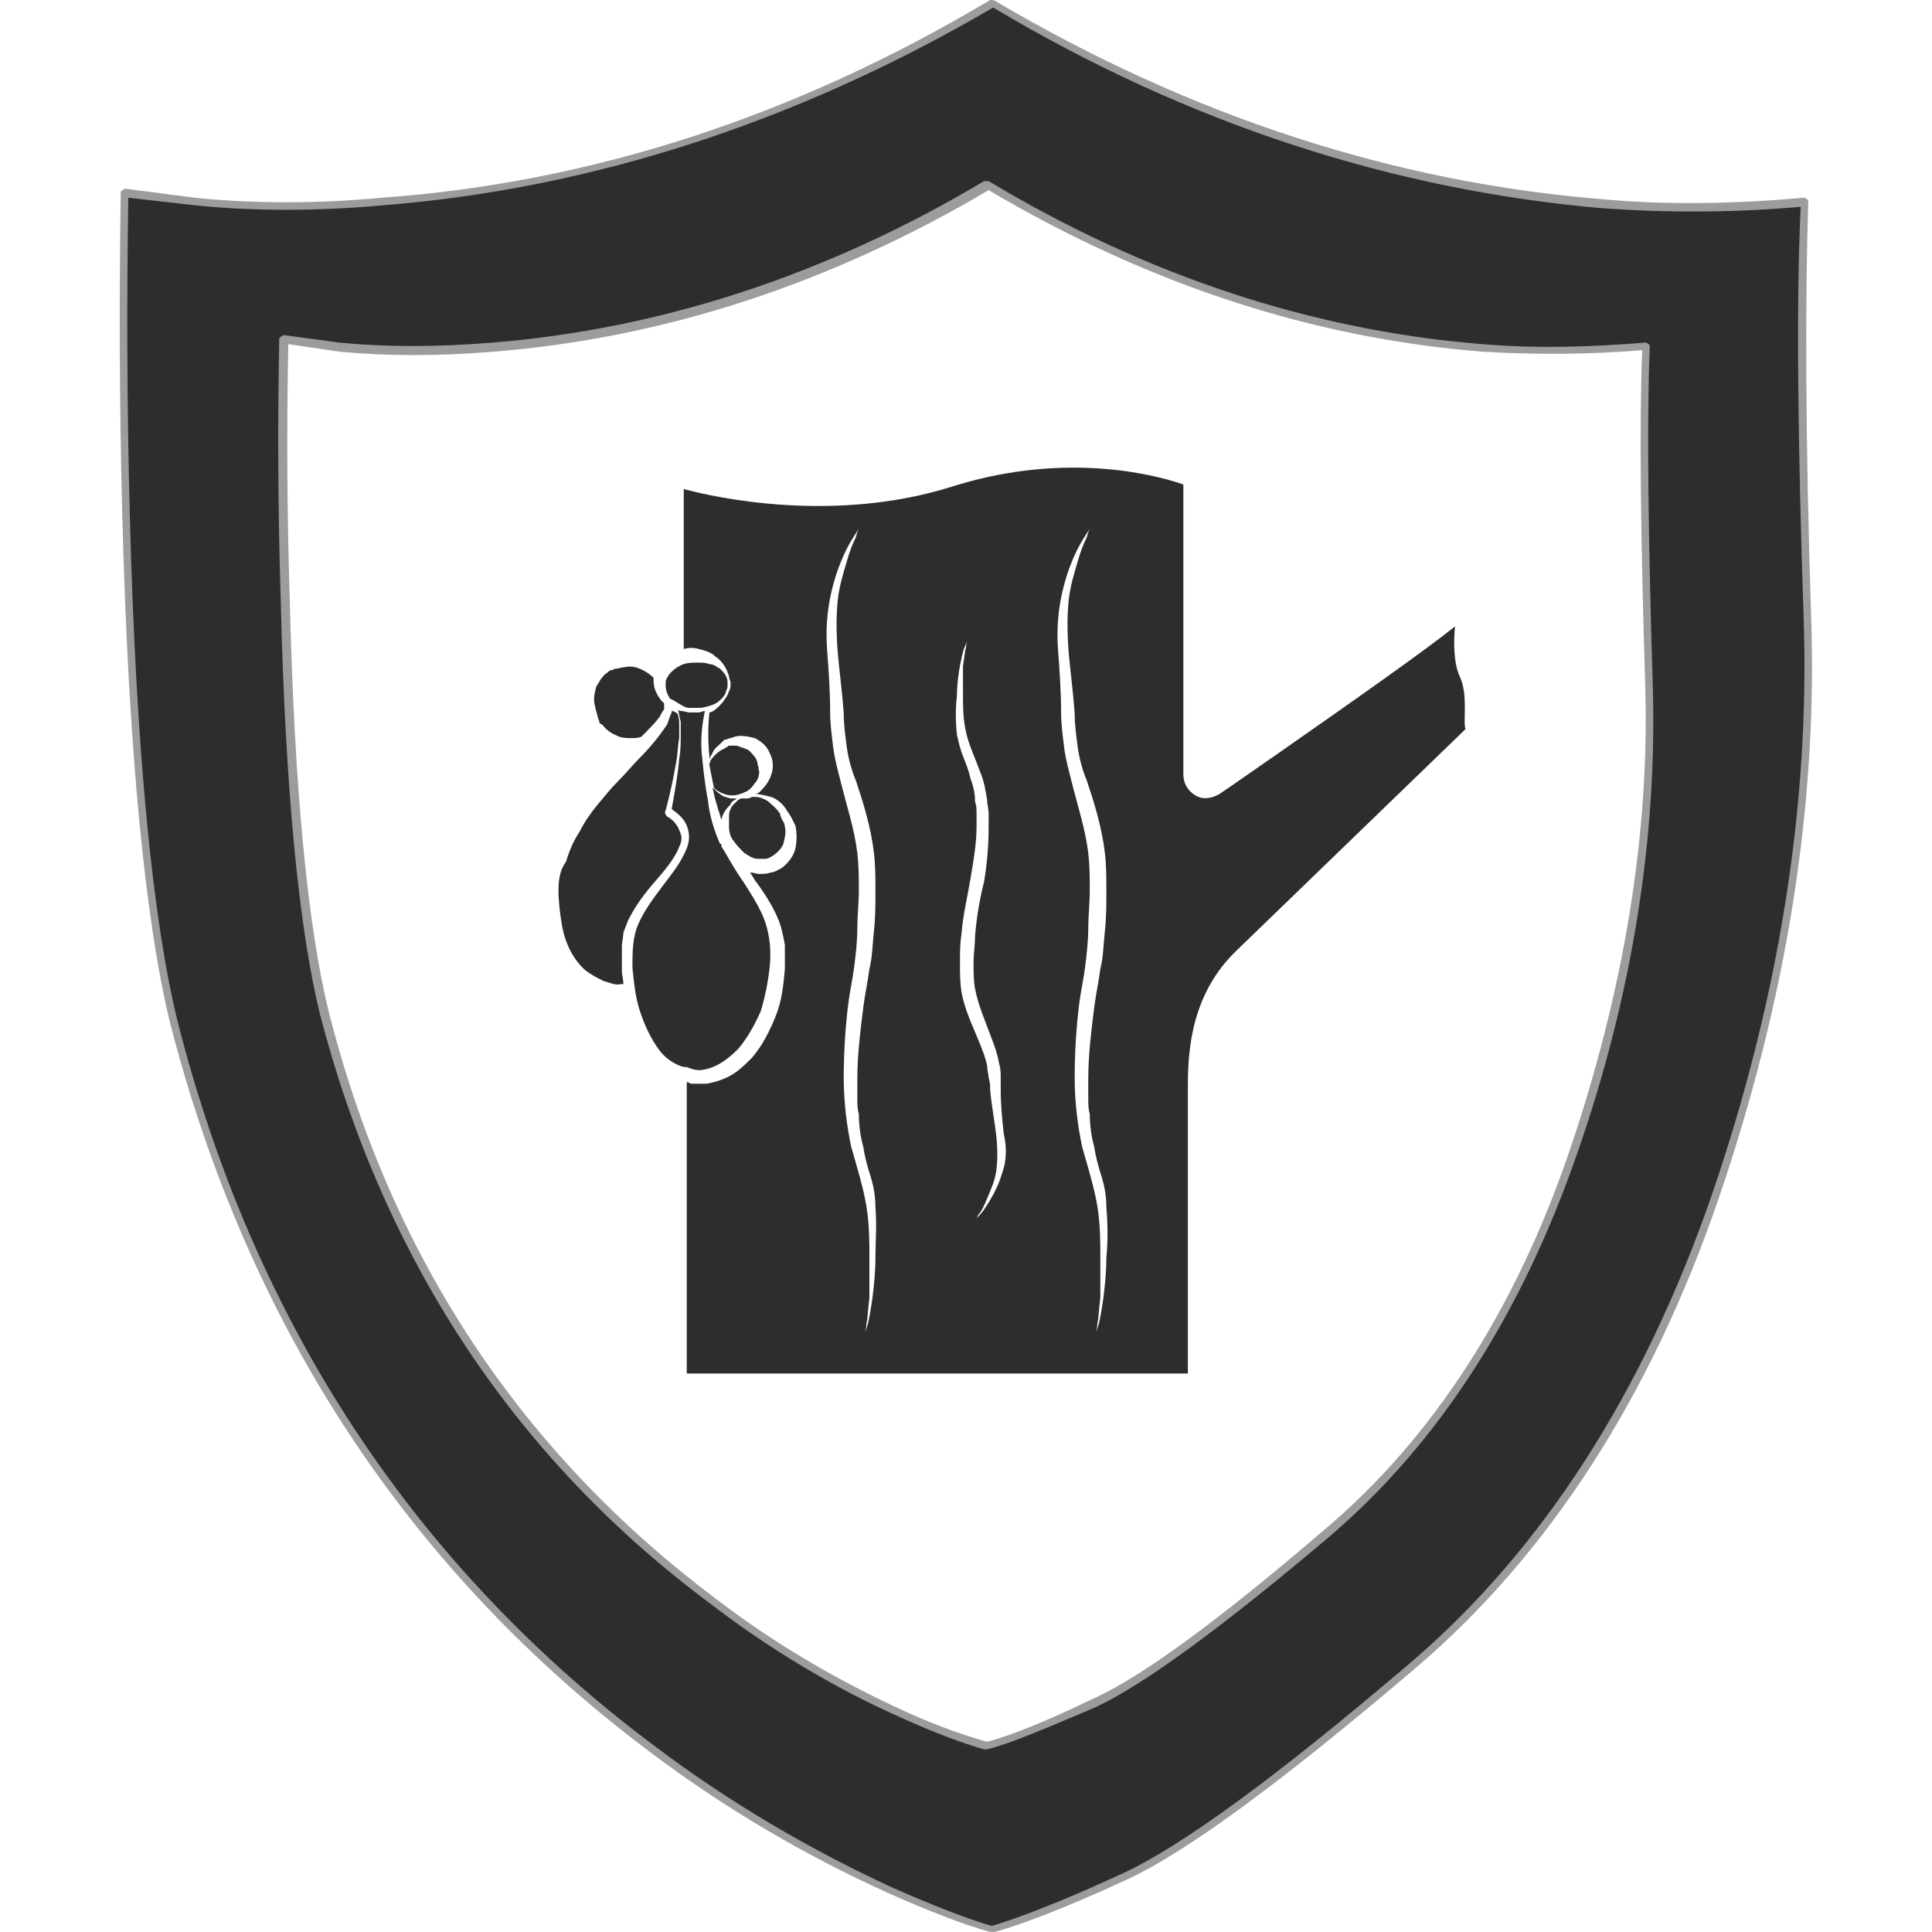 <?xml version="1.0" encoding="utf-8"?>
<!-- Generator: Adobe Illustrator 23.0.0, SVG Export Plug-In . SVG Version: 6.00 Build 0)  -->
<svg version="1.1" id="Layer_1" xmlns="http://www.w3.org/2000/svg" xmlns:xlink="http://www.w3.org/1999/xlink" x="0px" y="0px"
	 viewBox="0 0 128 128" enable-background="new 0 0 128 128" xml:space="preserve">
<g>
	<g>
		<linearGradient id="SVGID_1_" gradientUnits="userSpaceOnUse" x1="80.561" y1="66.553" x2="54.994" y2="58.031">
			<stop  offset="0" style="stop-color:#2D2D2D"/>
			<stop  offset="1" style="stop-color:#2D2D2D"/>
		</linearGradient>
		<path fill-rule="evenodd" clip-rule="evenodd" fill="url(#SVGID_1_)" d="M98.2,23.1C86.8,22.2,76,18.6,65.5,12.4h-0.1
			C54.9,18.6,44,22.2,32.7,23.1c-3.6,0.3-7,0.3-10.1,0l-3.7-0.5c-0.1,5.2-0.1,10.9,0.1,17.2c0.3,12.5,1.2,21.7,2.6,27.3
			c4.2,16.3,12.7,29.3,25.7,38.9c4,3,8.2,5.5,12.7,7.6c2.2,1,4,1.7,5.5,2.1h0.1c1.5-0.4,3.8-1.3,6.9-2.8c3.2-1.4,8.4-5.2,15.6-11.3
			c7.2-6.1,12.6-14.5,16.3-25.2c3.7-10.7,5.3-21,5-30.9c-0.3-9.9-0.4-17.4-0.2-22.4C105.3,23.3,101.7,23.3,98.2,23.1z M119.5,13.3
			c-0.2,6.3-0.2,15.5,0.2,27.7c0.4,12.2-1.6,24.9-6.1,38.2c-4.5,13.2-11.2,23.6-20.1,31.1c-8.8,7.5-15.3,12.2-19.2,14
			c-4,1.8-6.8,2.9-8.6,3.4h-0.1c-1.7-0.5-4-1.3-6.7-2.6c-5.5-2.5-10.7-5.6-15.7-9.3C27.3,104,16.7,88,11.6,67.8
			c-1.7-6.9-2.8-18.2-3.2-33.8c-0.2-7.7-0.2-14.7-0.1-21.3l4.6,0.6c4,0.4,8.1,0.4,12.5,0c13.9-1.1,27.4-5.5,40.4-13.2l0,0l0,0
			c13,7.7,26.4,12.1,40.4,13.2C110.5,13.8,114.9,13.8,119.5,13.3z"/>
		<path fill="#9C9C9C" d="M65.6,128C65.6,128,65.6,128,65.6,128c-1.8-0.5-4.1-1.4-6.8-2.6c-5.5-2.5-10.8-5.6-15.7-9.3
			C27.2,104.2,16.5,88,11.3,67.9C9.6,61,8.5,49.6,8.1,34.1C7.9,26.4,7.9,19.3,8,12.8c0-0.1,0-0.1,0.1-0.2c0.1,0,0.1-0.1,0.2-0.1
			l4.6,0.6c3.9,0.4,8.1,0.4,12.4,0C39.2,12.1,52.7,7.7,65.6,0C65.7,0,65.9,0,66,0.1c12.9,7.6,26.4,12,40.2,13.1
			c4.3,0.4,8.8,0.3,13.3-0.1c0.1,0,0.1,0,0.2,0.1c0.1,0,0.1,0.1,0.1,0.2c-0.2,6.3-0.2,15.6,0.2,27.7c0.4,12.2-1.6,25-6.1,38.2
			c-4.5,13.2-11.3,23.7-20.1,31.2c-8.8,7.5-15.3,12.3-19.3,14.1c-3.9,1.8-6.8,2.9-8.6,3.4C65.8,128,65.7,128,65.6,128
			C65.7,128,65.6,128,65.6,128z M8.5,13.1c-0.1,6.4-0.1,13.5,0.1,21c0.4,15.5,1.5,26.9,3.2,33.7c5.1,20,15.8,36.1,31.6,47.9
			c4.9,3.7,10.2,6.8,15.6,9.3c2.7,1.2,5,2.1,6.7,2.6c1.7-0.5,4.6-1.6,8.5-3.4c4-1.8,10.4-6.5,19.2-14c8.8-7.5,15.5-18,20-31
			c4.5-13.1,6.5-26,6.1-38.1c-0.4-11.9-0.5-21.2-0.2-27.4c-4.5,0.4-8.9,0.4-13.1,0.1C92.3,12.6,78.7,8.2,65.8,0.5
			c-13,7.6-26.6,12-40.4,13.1c-4.4,0.4-8.6,0.4-12.5,0L8.5,13.1z M65.4,115.9C65.4,115.9,65.4,115.9,65.4,115.9c-0.1,0-0.1,0-0.2,0
			c-1.4-0.4-3.3-1.1-5.5-2.1c-4.5-2-8.8-4.6-12.7-7.6c-12.9-9.6-21.6-22.8-25.8-39c-1.4-5.7-2.3-14.9-2.6-27.4
			c-0.2-6.3-0.2-12.1-0.1-17.3c0-0.1,0-0.1,0.1-0.2c0.1,0,0.1-0.1,0.2-0.1l3.7,0.5c3.1,0.3,6.5,0.3,10.1,0
			c11.2-0.9,22.2-4.5,32.6-10.7c0,0,0.1,0,0.1,0c0,0,0.1,0,0.2,0C76,18.3,87,21.9,98.2,22.8c3.5,0.3,7.1,0.2,10.8-0.1
			c0.1,0,0.1,0,0.2,0.1c0.1,0,0.1,0.1,0.1,0.2c-0.2,5-0.1,12.6,0.2,22.4c0.3,9.9-1.3,20.4-5,31c-3.7,10.7-9.2,19.2-16.3,25.3
			c-7.2,6.1-12.4,9.9-15.6,11.4C69.3,114.5,67,115.5,65.4,115.9C65.5,115.9,65.5,115.9,65.4,115.9z M19.1,22.8
			c-0.1,5.1-0.1,10.8,0.1,17c0.3,12.5,1.2,21.7,2.6,27.3c4.1,16.2,12.8,29.2,25.6,38.8c3.9,3,8.2,5.5,12.6,7.5c2.2,1,4,1.6,5.4,2
			c1.5-0.4,3.8-1.3,6.9-2.8c3.2-1.4,8.4-5.2,15.5-11.3c7.1-6,12.6-14.5,16.2-25.1c3.6-10.6,5.3-21,5-30.8
			c-0.3-9.7-0.4-17.1-0.2-22.2c-3.6,0.3-7.2,0.3-10.6,0.1c-11.3-0.9-22.2-4.5-32.7-10.7C55,18.8,44,22.4,32.7,23.3
			c-3.6,0.3-7,0.3-10.2,0L19.1,22.8z"/>
	</g>
	<g>
		<path fill="#2D2D2D" d="M46.4,70.9c1-0.1,1.8-0.7,2.5-1.4c0.6-0.7,1.1-1.6,1.5-2.5C50.7,66,50.9,65,51,64c0.1-1,0-2-0.3-2.9
			c-0.3-0.9-0.9-1.8-1.4-2.6c-0.5-0.7-0.9-1.4-1.3-2.1c-0.1-0.1-0.1-0.2-0.2-0.3c0,0,0,0,0-0.1c0,0,0-0.1-0.1-0.1
			c-0.4-0.9-0.7-1.9-0.8-2.9c-0.2-1-0.3-2-0.4-3c-0.1-1,0-1.9,0.2-2.9c-0.1,0-0.3,0.1-0.4,0.1c-0.1,0-0.2,0-0.3,0
			c-0.1,0-0.2,0-0.3,0c-0.2,0-0.4-0.1-0.6-0.1c-0.1,0-0.1,0-0.2-0.1c0.1,0.2,0.1,0.5,0.2,0.8c0,0.3,0,0.6,0,0.8c0,0.6,0,1.1-0.1,1.7
			c-0.1,1.1-0.3,2.2-0.5,3.3c0.4,0.3,0.8,0.6,1,1.1c0.2,0.5,0.2,1,0,1.5c-0.4,1-1,1.7-1.6,2.5c-0.6,0.8-1.2,1.6-1.6,2.5
			c-0.4,0.9-0.4,1.9-0.4,2.9c0.1,1,0.2,2,0.5,2.9c0.3,0.9,0.7,1.8,1.3,2.6c0.3,0.4,0.7,0.7,1.1,0.9c0.2,0.1,0.4,0.2,0.7,0.2
			C46,70.9,46.2,70.9,46.4,70.9z"/>
		<path fill="#2D2D2D" d="M45,56.1c0.2-0.4,0.2-0.7,0-1.1c-0.1-0.3-0.4-0.7-0.8-0.9l0,0c-0.1-0.1-0.2-0.3-0.1-0.4
			c0.3-1.1,0.5-2.1,0.7-3.2c0.1-0.5,0.1-1.1,0.2-1.6c0-0.3,0-0.5,0-0.8c0-0.3,0-0.5-0.1-0.8l0,0c0,0,0,0,0,0
			c-0.1-0.1-0.3-0.2-0.4-0.2c0,0,0,0,0,0.1c-0.1,0.2-0.2,0.5-0.3,0.8c-0.4,0.6-1,1.4-1.9,2.3c-0.4,0.4-0.8,0.9-1.3,1.4
			c-0.5,0.5-0.9,1-1.4,1.6c-0.5,0.6-0.9,1.2-1.2,1.8c-0.4,0.6-0.7,1.3-0.9,2C37.1,57.6,37,58.3,37,59c0,0.7,0.1,1.5,0.2,2.1
			c0.2,1.4,0.8,2.5,1.6,3.2c0.4,0.3,0.8,0.5,1.2,0.7c0.4,0.1,0.8,0.3,1.1,0.2c0.1,0,0.1,0,0.2,0c0-0.3-0.1-0.6-0.1-0.9
			c0-0.5,0-1.1,0-1.6c0-0.3,0.1-0.6,0.1-0.9c0.1-0.3,0.2-0.5,0.3-0.8c0.5-1,1.1-1.8,1.8-2.6C44,57.7,44.7,56.9,45,56.1z"/>
		<path fill="#2D2D2D" d="M45.3,46.8c0.2,0.1,0.3,0.1,0.5,0.1c0.1,0,0.2,0,0.3,0c0.1,0,0.2,0,0.2,0c0.3,0,0.6-0.1,0.9-0.2
			c0.3-0.1,0.5-0.3,0.6-0.4c0.2-0.2,0.3-0.4,0.3-0.5c0.1-0.2,0.1-0.3,0.1-0.4c0-0.1,0-0.1,0-0.1c0,0,0,0,0-0.1c0-0.1,0-0.2-0.1-0.4
			c-0.1-0.2-0.2-0.3-0.4-0.5C47.5,44.2,47.3,44,47,44c-0.2-0.1-0.6-0.1-0.8-0.1c-0.3,0-0.6,0-0.9,0.1c-0.3,0.1-0.6,0.3-0.8,0.5
			c-0.1,0.1-0.2,0.2-0.3,0.4c-0.1,0.2-0.1,0.2-0.1,0.5c0,0.3,0.1,0.6,0.3,0.9C44.7,46.4,44.9,46.6,45.3,46.8z"/>
		<path fill="#2D2D2D" d="M48.6,55.7c0.2,0.3,0.4,0.5,0.7,0.8c0.3,0.2,0.6,0.4,0.9,0.4c0.2,0,0.4,0,0.5,0c0.2,0,0.3-0.1,0.5-0.2
			c0.3-0.2,0.6-0.5,0.7-0.8c0.1-0.4,0.2-0.8,0.1-1.1c0-0.2-0.1-0.4-0.2-0.5c0-0.1-0.1-0.2-0.1-0.3c0-0.1-0.1-0.2-0.1-0.2
			c-0.2-0.3-0.5-0.5-0.7-0.7c-0.3-0.2-0.6-0.3-0.8-0.3c-0.1,0-0.2,0-0.3,0c-0.1,0.1-0.3,0.1-0.4,0.1c-0.1,0-0.2,0-0.3,0c0,0,0,0,0,0
			C48.9,53,48.9,53,48.9,53c0,0,0,0-0.1,0.1c-0.1,0.1-0.2,0.2-0.3,0.3c-0.1,0.2-0.2,0.4-0.2,0.6c0,0.3,0,0.5,0,0.8
			C48.3,55.1,48.4,55.5,48.6,55.7z"/>
		<path fill="#2D2D2D" d="M39.6,47.5c0,0.1,0.1,0.2,0.1,0.3c0,0.1,0.1,0.2,0.2,0.2c0.2,0.3,0.6,0.6,0.9,0.7c0.3,0.2,0.7,0.2,1,0.2
			c0.3,0,0.5,0,0.7-0.1c0.5-0.5,0.9-0.9,1.2-1.3c0.1-0.2,0.2-0.4,0.3-0.5c0-0.1,0-0.2,0-0.4c-0.1-0.1-0.1-0.1-0.2-0.2
			c-0.3-0.4-0.5-0.8-0.5-1.3c0-0.1,0-0.1,0-0.2c-0.2-0.2-0.5-0.4-0.7-0.5c-0.4-0.2-0.8-0.3-1.2-0.2c-0.2,0-0.4,0.1-0.6,0.1
			c-0.1,0-0.2,0.1-0.3,0.1c-0.1,0-0.2,0.1-0.3,0.2c-0.2,0.1-0.3,0.3-0.4,0.4c-0.1,0.2-0.2,0.3-0.3,0.5c-0.1,0.4-0.2,0.8-0.1,1.2
			C39.5,47.2,39.6,47.4,39.6,47.5z"/>
		<path fill="#2D2D2D" d="M96.7,44.8c-0.4-0.9-0.4-2.3-0.3-3.3c-2,1.6-6.4,4.7-11.7,8.4c-1.6,1.1-3,2.1-3.9,2.7
			c-0.5,0.3-1.1,0.4-1.6,0.1c-0.5-0.3-0.8-0.8-0.8-1.4V32.1c-1.4-0.5-7.5-2.3-15.2,0.1c-7.8,2.5-15.7,0.8-17.9,0.2V43
			c0.3-0.1,0.7-0.1,1,0c0.4,0.1,0.8,0.2,1.1,0.5c0.6,0.4,0.8,1,0.9,1.3c0,0.2,0.1,0.3,0.1,0.4c0,0.1,0,0.1,0,0.1l0,0
			c0,0,0,0.1,0,0.1c0,0.1,0,0.2-0.1,0.4c-0.1,0.3-0.4,0.8-0.9,1.2c-0.1,0.1-0.3,0.2-0.4,0.2c-0.1,1-0.1,1.9,0,2.9c0,0.1,0,0.2,0,0.3
			c0-0.2,0.1-0.3,0.2-0.5c0.1-0.3,0.4-0.5,0.6-0.7c0.1-0.1,0.1-0.1,0.2-0.2C48,49,48,49,48.1,49c0.2-0.1,0.4-0.1,0.6-0.2
			c0.4-0.1,0.9,0,1.3,0.1c0.4,0.2,0.8,0.5,1,1c0.1,0.2,0.2,0.5,0.2,0.7c0,0.2,0,0.5-0.1,0.7c-0.1,0.4-0.4,0.8-0.7,1.1
			c-0.1,0.1-0.2,0.2-0.4,0.2c0.3,0,0.7,0.1,1.1,0.2c0.3,0.1,0.7,0.4,0.9,0.7c0.1,0.1,0.1,0.2,0.2,0.3c0.1,0.1,0.1,0.2,0.2,0.3
			c0.1,0.2,0.2,0.4,0.3,0.6c0.1,0.5,0.1,1,0,1.5c-0.1,0.5-0.5,1-0.9,1.3c-0.2,0.1-0.5,0.3-0.7,0.3c-0.3,0.1-0.5,0.1-0.8,0.1
			c-0.2,0-0.4-0.1-0.6-0.1c0.1,0.2,0.2,0.3,0.3,0.5c0.6,0.8,1.2,1.7,1.6,2.7c0.2,0.5,0.3,1.1,0.4,1.6c0,0.3,0,0.6,0,0.8
			c0,0.3,0,0.5,0,0.8c-0.1,1.1-0.2,2.1-0.6,3.1c-0.4,1-0.9,2-1.6,2.8c-0.4,0.4-0.8,0.8-1.3,1.1c-0.5,0.3-1.1,0.5-1.7,0.6
			c-0.2,0-0.3,0-0.5,0l-0.1,0l0,0l-0.1,0l0,0l0,0c-0.1,0-0.1,0-0.2,0c-0.1,0-0.2,0-0.3-0.1l-0.1,0V91h33.2V71.9
			c0-2.5,0.3-6.1,3.2-8.9l15.2-14.7C96.9,47.9,97.3,46,96.7,44.8z M58,83.3c0,1-0.1,1.9-0.2,2.7c-0.1,0.7-0.2,1.3-0.3,1.7
			c-0.1,0.4-0.2,0.6-0.2,0.6s0.1-0.2,0.1-0.6c0.1-0.4,0.1-1,0.2-1.7c0-0.7,0-1.6,0-2.7c0-1,0-2.2-0.2-3.4c-0.2-1.2-0.6-2.5-1-3.9
			c-0.3-1.4-0.5-3-0.5-4.6c0-1.6,0.1-3.3,0.3-4.9c0.1-0.8,0.3-1.7,0.4-2.5c0.1-0.8,0.2-1.7,0.2-2.5c0-0.8,0.1-1.7,0.1-2.5
			c0-0.9,0-1.6-0.1-2.5c-0.2-1.6-0.7-3.1-1.1-4.7c-0.2-0.8-0.4-1.5-0.5-2.3c-0.1-0.8-0.2-1.6-0.2-2.3c0-1.4-0.1-2.8-0.2-4.1
			c-0.1-1.3,0-2.5,0.2-3.5c0.2-1,0.5-1.9,0.8-2.6c0.3-0.7,0.6-1.2,0.8-1.5c0.2-0.3,0.3-0.5,0.3-0.5s-0.1,0.2-0.2,0.6
			c-0.2,0.4-0.4,0.9-0.6,1.6c-0.2,0.7-0.5,1.6-0.6,2.6c-0.1,1-0.1,2.1,0,3.4c0.1,1.2,0.3,2.6,0.4,4.1c0,0.7,0.1,1.4,0.2,2.2
			c0.1,0.7,0.3,1.5,0.6,2.2c0.5,1.5,1,3.1,1.2,4.8c0.1,0.8,0.1,1.7,0.1,2.6c0,0.8,0,1.7-0.1,2.6c-0.1,0.9-0.1,1.7-0.3,2.5
			c-0.1,0.8-0.3,1.7-0.4,2.5c-0.2,1.6-0.4,3.2-0.4,4.8c0,0.4,0,0.8,0,1.2c0,0.4,0,0.8,0.1,1.1c0,0.7,0.1,1.5,0.3,2.2
			c0.1,0.7,0.3,1.4,0.5,2c0.2,0.7,0.3,1.3,0.3,2C58.1,81.1,58,82.3,58,83.3z M66.4,77.7c-0.2,0.7-0.5,1.3-0.8,1.8
			c-0.3,0.5-0.5,0.8-0.7,1c-0.2,0.2-0.3,0.4-0.3,0.4s0.1-0.1,0.2-0.4c0.2-0.2,0.4-0.6,0.6-1.1c0.2-0.5,0.5-1.1,0.6-1.8
			c0.1-0.7,0.1-1.5,0-2.4c-0.1-0.9-0.3-1.9-0.4-3c0-0.2,0-0.5-0.1-0.8c0-0.2-0.1-0.5-0.1-0.8c-0.1-0.5-0.3-1-0.5-1.5
			c-0.4-1-1-2.2-1.2-3.4c-0.1-0.6-0.1-1.3-0.1-1.9c0-0.6,0-1.3,0.1-1.9c0.1-1.3,0.4-2.5,0.6-3.7c0.2-1.2,0.4-2.3,0.4-3.5
			c0-0.3,0-0.6,0-0.8c0-0.3,0-0.5-0.1-0.8c0-0.5-0.1-1-0.3-1.5c-0.1-0.5-0.3-1-0.5-1.5c-0.2-0.5-0.3-1-0.4-1.4c-0.1-1-0.1-1.8,0-2.6
			c0-0.8,0.1-1.4,0.2-2c0.1-0.5,0.2-1,0.3-1.2c0.1-0.3,0.2-0.4,0.2-0.4s-0.1,0.1-0.1,0.4c-0.1,0.3-0.1,0.7-0.2,1.2
			c0,0.5,0,1.2,0,1.9c0,0.8,0,1.6,0.2,2.5c0.2,0.9,0.6,1.7,1,2.8c0.2,0.5,0.3,1.1,0.4,1.7c0,0.3,0.1,0.6,0.1,0.9c0,0.3,0,0.6,0,0.9
			c0,1.2-0.1,2.4-0.3,3.6c-0.3,1.2-0.5,2.4-0.6,3.6c0,0.6-0.1,1.2-0.1,1.8c0,0.6,0,1.2,0.1,1.7c0.2,1.1,0.7,2.2,1.1,3.3
			c0.2,0.5,0.4,1.1,0.5,1.7c0.1,0.3,0.1,0.6,0.1,0.9c0,0.3,0,0.5,0,0.8c0,1,0.1,2,0.2,2.9C66.7,76,66.7,76.9,66.4,77.7z M73.3,83.3
			c0,1-0.1,1.9-0.2,2.7c-0.1,0.7-0.2,1.3-0.3,1.7c-0.1,0.4-0.2,0.6-0.2,0.6s0.1-0.2,0.1-0.6c0.1-0.4,0.1-1,0.2-1.7
			c0-0.7,0-1.6,0-2.7c0-1,0-2.2-0.2-3.4c-0.2-1.2-0.6-2.5-1-3.9c-0.3-1.4-0.5-3-0.5-4.6c0-1.6,0.1-3.3,0.3-4.9
			c0.1-0.8,0.3-1.7,0.4-2.5c0.1-0.8,0.2-1.7,0.2-2.5c0-0.8,0.1-1.7,0.1-2.5c0-0.9,0-1.6-0.1-2.5c-0.2-1.6-0.7-3.1-1.1-4.7
			c-0.2-0.8-0.4-1.5-0.5-2.3c-0.1-0.8-0.2-1.6-0.2-2.3c0-1.4-0.1-2.8-0.2-4.1c-0.1-1.3,0-2.5,0.2-3.5c0.2-1,0.5-1.9,0.8-2.6
			c0.3-0.7,0.6-1.2,0.8-1.5c0.2-0.3,0.3-0.5,0.3-0.5s-0.1,0.2-0.2,0.6c-0.2,0.4-0.4,0.9-0.6,1.6c-0.2,0.7-0.5,1.6-0.6,2.6
			c-0.1,1-0.1,2.1,0,3.4c0.1,1.2,0.3,2.6,0.4,4.1c0,0.7,0.1,1.4,0.2,2.2c0.1,0.7,0.3,1.5,0.6,2.2c0.5,1.5,1,3.1,1.2,4.8
			c0.1,0.8,0.1,1.7,0.1,2.6c0,0.8,0,1.7-0.1,2.6c-0.1,0.9-0.1,1.7-0.3,2.5c-0.1,0.8-0.3,1.7-0.4,2.5c-0.2,1.6-0.4,3.2-0.4,4.8
			c0,0.4,0,0.8,0,1.2c0,0.4,0,0.8,0.1,1.1c0,0.7,0.1,1.5,0.3,2.2c0.1,0.7,0.3,1.4,0.5,2c0.2,0.7,0.3,1.3,0.3,2
			C73.4,81.1,73.4,82.3,73.3,83.3z"/>
		<path fill="#2D2D2D" d="M48.7,53c0.1-0.1,0.1-0.1,0.1-0.1l0,0c0,0,0,0,0,0c-0.2,0-0.3,0-0.4,0c-0.3-0.1-0.5-0.1-0.7-0.3
			c-0.2-0.1-0.3-0.3-0.5-0.4c0,0,0,0,0,0c0.1,0.3,0.1,0.5,0.2,0.8l0.2,0.7c0.1,0.2,0.1,0.4,0.2,0.6c0.1-0.5,0.4-0.8,0.6-1
			C48.4,53.2,48.6,53,48.7,53z"/>
		<path fill="#2D2D2D" d="M50.2,50.7c0-0.1,0-0.2-0.1-0.4c-0.1-0.2-0.3-0.4-0.5-0.6c-0.2-0.1-0.5-0.2-0.8-0.3c-0.1,0-0.3,0-0.4,0
			c-0.1,0-0.2,0-0.2,0.1c-0.1,0-0.1,0-0.2,0.1c-0.3,0.1-0.5,0.3-0.7,0.5c-0.2,0.2-0.3,0.4-0.3,0.6c0.1,0.5,0.2,1,0.3,1.5
			c0,0,0,0,0,0c0.2,0.2,0.7,0.5,1.2,0.5c0.3,0,0.6-0.1,0.8-0.2c0.3-0.1,0.5-0.3,0.7-0.6c0.2-0.2,0.3-0.5,0.3-0.8
			C50.2,50.9,50.3,50.8,50.2,50.7z"/>
	</g>
</g>
</svg>
